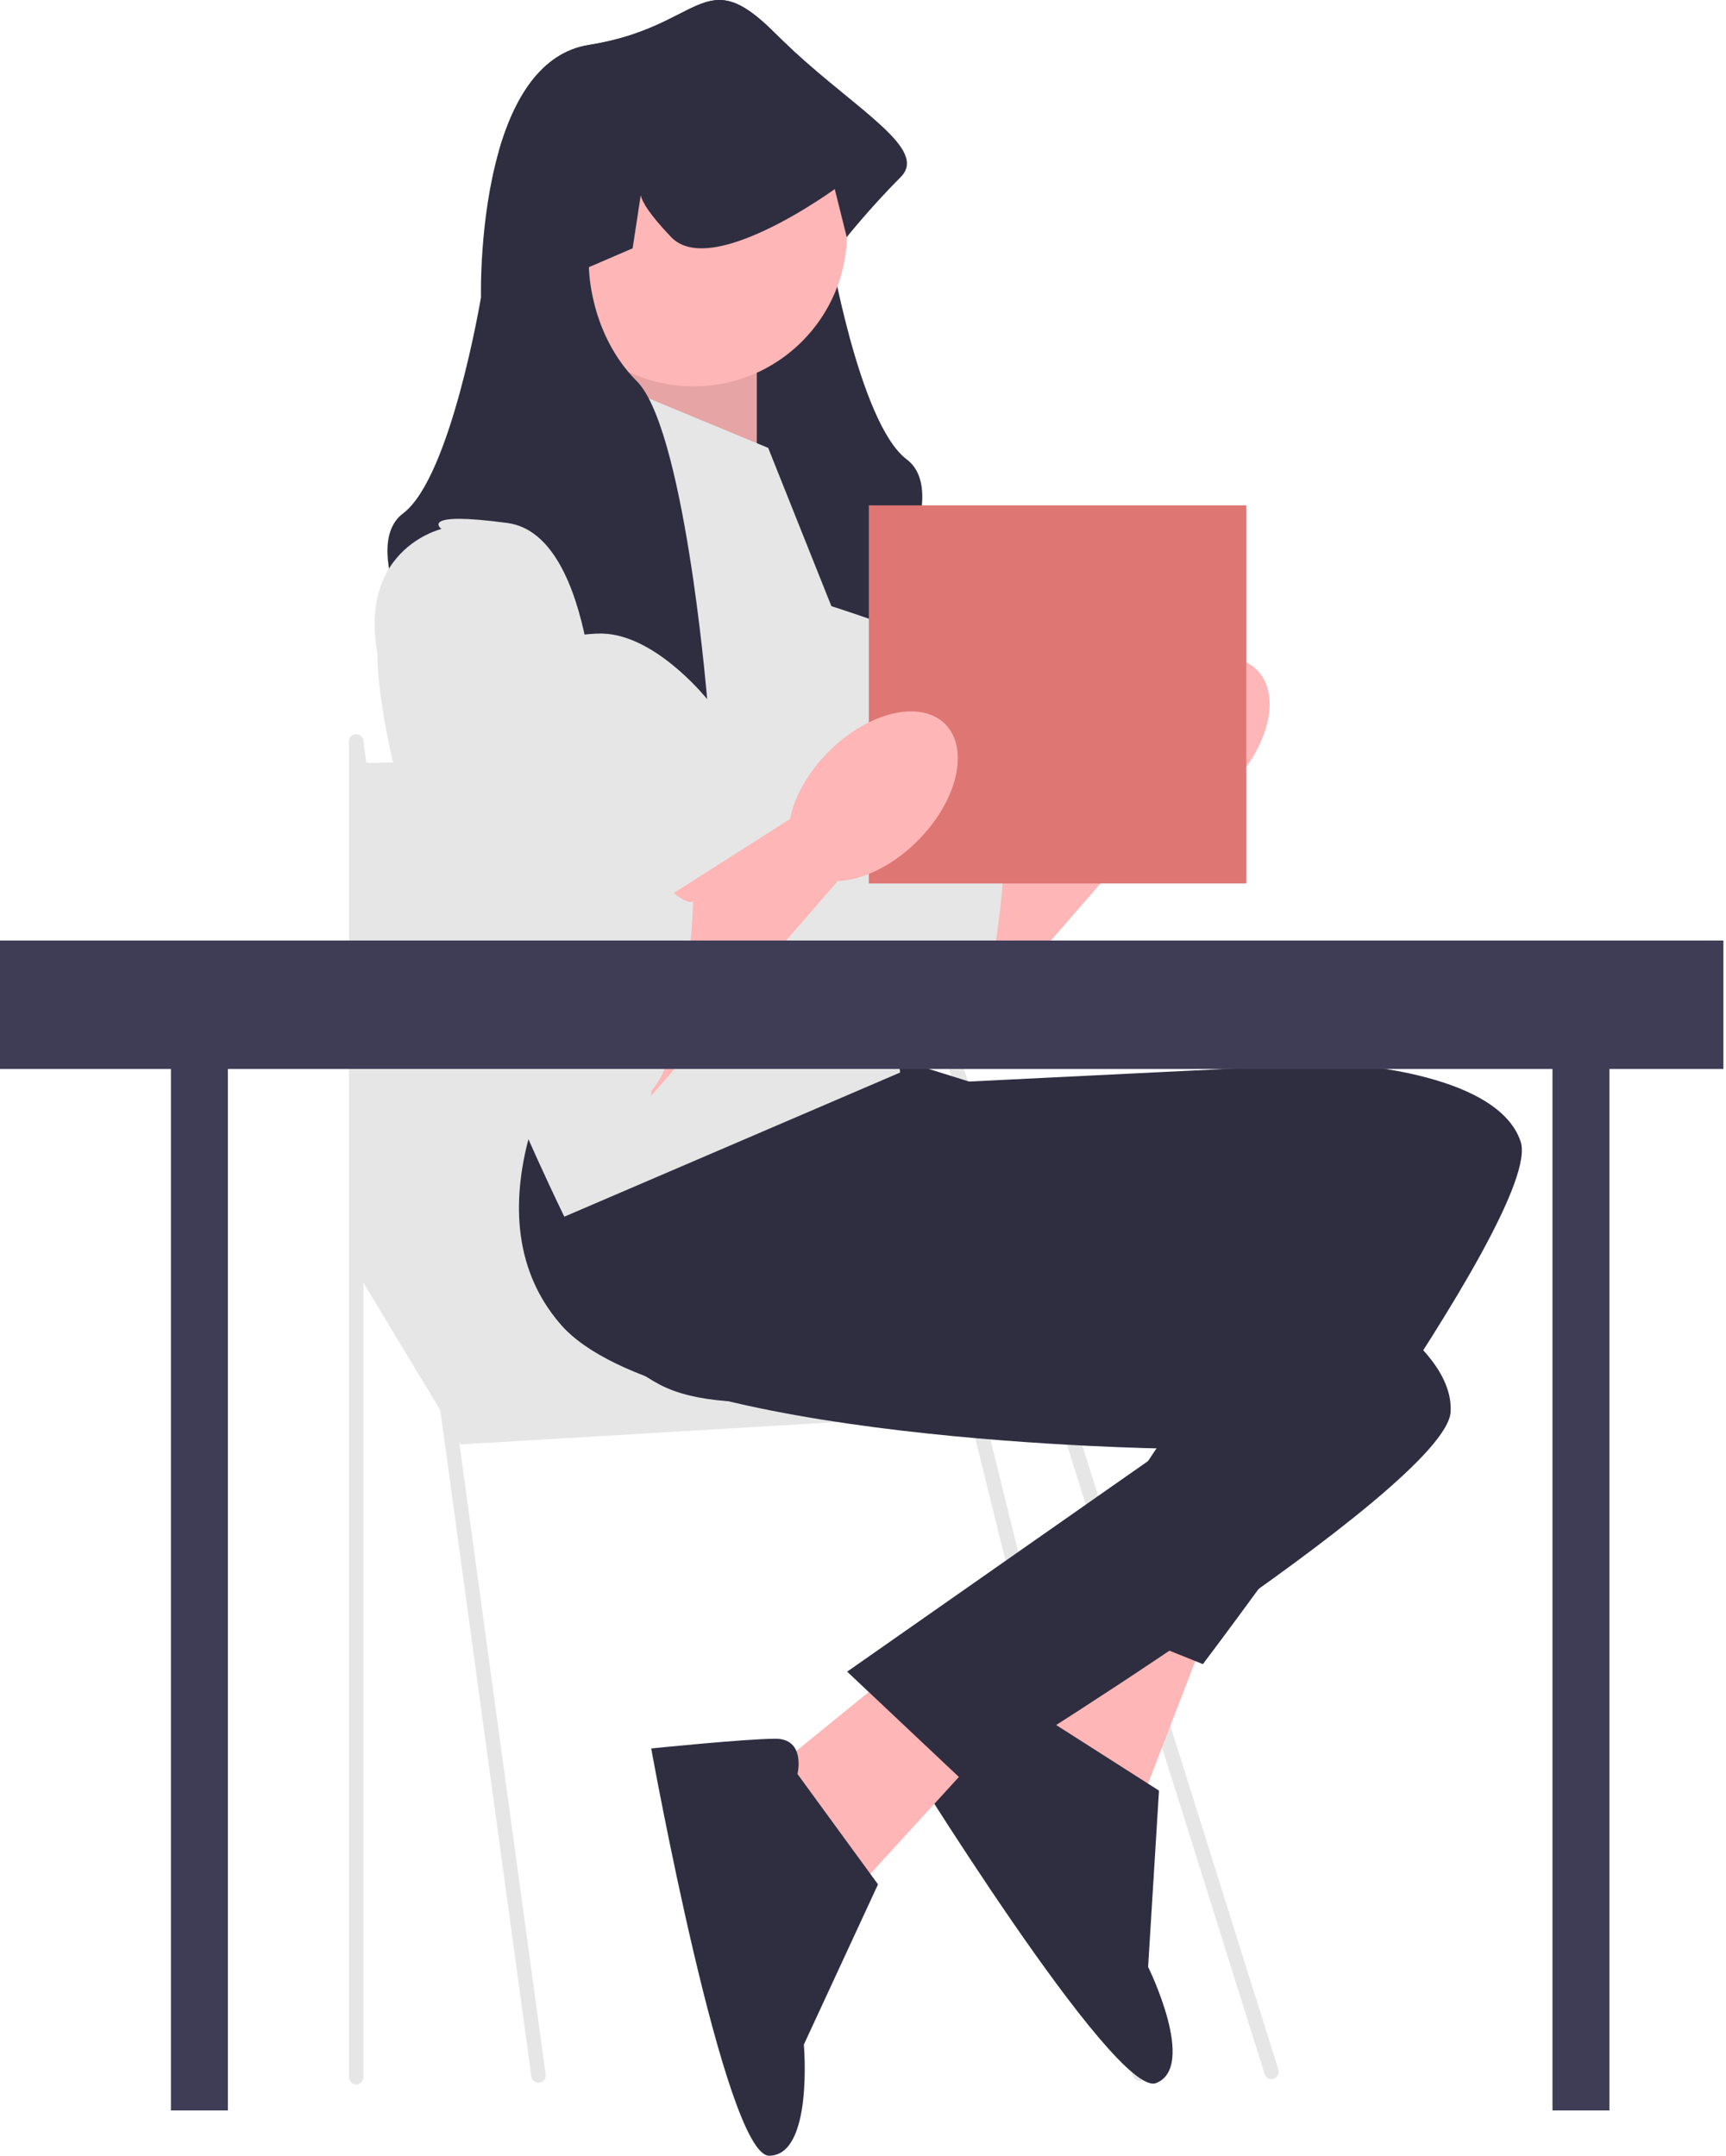 <svg width="185" height="231" viewBox="0 0 185 231" fill="none" xmlns="http://www.w3.org/2000/svg">
<path d="M103.223 91.438L119.672 80.962L126.359 85.001L103.223 111.625V91.438Z" fill="#FFB6B6"/>
<path d="M80.73 50.891C80.73 50.891 69.805 53.465 74.946 68.268C80.087 83.071 96.796 113.964 101.938 112.033C107.079 110.102 107.722 90.794 107.722 90.794C107.722 90.794 107.079 91.438 104.508 88.863C101.938 86.289 101.938 87.465 101.938 84.624C101.938 81.784 99.835 79.678 99.835 79.678L97.439 74.704C97.439 74.704 97.439 51.534 87.799 50.247C78.159 48.96 80.73 50.891 80.73 50.891Z" fill="#E6E6E6"/>
<path d="M131.773 84.309C136.04 80.037 137.362 74.433 134.727 71.794C132.092 69.155 126.497 70.479 122.23 74.752C117.963 79.025 116.641 84.628 119.276 87.267C121.911 89.907 127.507 88.582 131.773 84.309Z" fill="#FFB6B6"/>
<path d="M38.176 136.168L49.4 154.773L114.807 150.897L97.391 128.416L38.176 136.168Z" fill="#E6E6E6"/>
<path d="M57.72 223.183C57.339 223.183 57.007 222.901 56.954 222.513L37.409 79.56C37.351 79.135 37.648 78.744 38.071 78.686C38.494 78.625 38.885 78.925 38.943 79.349L58.488 222.302C58.546 222.726 58.249 223.117 57.826 223.175C57.79 223.18 57.755 223.183 57.72 223.183Z" fill="#E6E6E6"/>
<path d="M38.176 223.364C37.749 223.364 37.402 223.017 37.402 222.589V79.482C37.402 79.054 37.749 78.707 38.176 78.707C38.604 78.707 38.95 79.054 38.95 79.482V222.589C38.95 223.017 38.604 223.364 38.176 223.364Z" fill="#E6E6E6"/>
<path d="M136.287 222.795C135.958 222.795 135.653 222.583 135.549 222.252L89.299 75.036C89.171 74.628 89.397 74.192 89.805 74.064C90.213 73.936 90.648 74.162 90.776 74.57L137.025 221.787C137.154 222.195 136.927 222.63 136.519 222.759C136.442 222.783 136.364 222.795 136.287 222.795Z" fill="#E6E6E6"/>
<path d="M122.16 222.976C121.814 222.976 121.5 222.743 121.41 222.392L89.287 92.464C89.182 92.049 89.432 91.627 89.847 91.521C90.262 91.416 90.682 91.666 90.788 92.081L122.911 222.01C123.016 222.425 122.766 222.847 122.351 222.953C122.287 222.969 122.223 222.976 122.16 222.976Z" fill="#E6E6E6"/>
<path d="M38.176 81.762L91.779 80.936L101.648 137.331H38.95L38.176 81.762Z" fill="#E6E6E6"/>
<path d="M120.551 164.686L107.042 188.505L122.727 191.963L129.266 175.022L120.551 164.686Z" fill="#FFB6B6"/>
<path d="M111.894 184.008C111.894 184.008 111.369 180.123 108.283 181.356C105.197 182.589 96.29 187.169 96.29 187.169C96.29 187.169 119.52 224.971 123.929 223.21C128.338 221.449 123.06 210.763 123.06 210.763L124.225 191.876L111.894 184.008Z" fill="#2F2E41"/>
<path d="M60.808 118.469C60.808 118.469 55.988 140.673 70.769 148.396C85.55 156.119 135.999 137.133 135.999 137.133L112.863 171.849L128.929 178.323C128.929 178.323 165.561 130.053 162.99 122.33C160.42 114.607 143.068 113.963 143.068 113.963L103.866 115.894L93.583 112.676L60.808 118.469Z" fill="#2F2E41"/>
<path d="M100.565 175.257L79.328 192.52L92.681 201.457L104.928 188.061L100.565 175.257Z" fill="#FFB6B6"/>
<path d="M85.481 190.099C85.481 190.099 86.404 186.29 83.082 186.314C79.759 186.337 69.799 187.358 69.799 187.358C69.799 187.358 77.701 231.034 82.448 231C87.194 230.966 86.161 219.09 86.161 219.09L94.109 201.922L85.481 190.099Z" fill="#2F2E41"/>
<path d="M61.711 110.437C61.711 110.437 49.154 129.363 60.115 141.943C71.077 154.523 124.966 155.223 124.966 155.223L90.802 179.128L103.415 191.013C103.415 191.013 155.074 159.401 155.486 151.271C155.897 143.14 139.969 136.218 139.969 136.218L102.753 123.73L94.344 116.986L61.711 110.437Z" fill="#2F2E41"/>
<path d="M93.97 66.601C93.97 66.601 81.76 62.096 75.976 62.096C75.423 62.096 74.877 62.16 74.331 62.276C70.629 63.061 67.223 66.247 65.591 67.985C64.954 68.667 64.588 69.124 64.588 69.124C64.588 69.124 64.626 68.68 64.704 67.901C65.083 63.808 66.484 50.376 68.997 41.778C69.896 38.708 70.931 36.255 72.12 35.065C74.89 32.284 76.169 28.951 76.76 26.466C77.261 24.336 77.261 22.836 77.261 22.836L72.576 20.815L71.709 15.139C71.554 15.808 70.841 17.115 68.444 19.618C68.238 19.831 68.013 20.011 67.775 20.165C64.318 22.341 57.268 18.556 53.47 16.175C55.051 10.672 57.917 5.639 63.123 4.816C75.333 2.885 75.333 -4.195 83.045 3.528C83.681 4.166 84.324 4.777 84.967 5.369C87.434 10.093 88.334 16.426 88.656 20.828C88.887 23.911 88.829 26.054 88.829 26.054C88.829 26.054 92.042 45.362 97.184 49.224C102.325 53.086 93.97 66.601 93.97 66.601Z" fill="#2F2E41"/>
<path d="M70.192 35.708L61.508 48.464L81.117 53.73V35.708H70.192Z" fill="#FFB6B6"/>
<path opacity="0.1" d="M70.192 35.708L61.508 48.464L81.117 53.73V35.708H70.192Z" fill="black"/>
<path d="M82.337 47.995L63.7 40.271C63.7 40.271 38.636 51.212 40.564 72.451C42.492 93.69 60.486 130.375 60.486 130.375L96.475 114.929L92.619 73.739L82.337 47.995Z" fill="#E6E6E6"/>
<path d="M74.346 41.404C83.427 41.404 90.788 34.032 90.788 24.937C90.788 15.843 83.427 8.47 74.346 8.47C65.265 8.47 57.903 15.843 57.903 24.937C57.903 34.032 65.265 41.404 74.346 41.404Z" fill="#FFB6B6"/>
<path d="M96.541 18.975C93.328 22.193 90.757 25.411 90.757 25.411L89.472 20.262C89.472 20.262 89.176 20.481 88.656 20.828C86.618 22.218 81.149 25.713 76.76 26.466C74.806 26.801 73.071 26.588 71.94 25.411C69.543 22.907 68.829 21.601 68.675 20.931L67.808 26.608L63.123 28.629C63.123 28.629 63.123 35.695 68.264 40.857C68.515 41.108 68.759 41.417 68.997 41.778C71.451 45.485 73.212 54.559 74.331 62.276C75.32 69.137 75.796 74.916 75.796 74.916C75.796 74.916 70.931 68.815 65.591 67.985C65.295 67.94 64.999 67.908 64.704 67.901C64.607 67.888 64.504 67.888 64.408 67.888C58.624 67.888 46.413 72.394 46.413 72.394C46.413 72.394 38.059 58.878 43.2 55.016C48.342 51.155 51.555 31.847 51.555 31.847C51.555 31.847 51.343 23.583 53.47 16.175C55.051 10.672 57.917 5.639 63.123 4.816C75.333 2.885 75.333 -4.195 83.045 3.528C83.681 4.165 84.324 4.777 84.967 5.369C92.152 11.985 99.491 16.021 96.541 18.975Z" fill="#2F2E41"/>
<path d="M24.426 105.369H18.319V226.148H24.426V105.369Z" fill="#3F3D56"/>
<path d="M172.507 105.369H166.401V226.148H172.507V105.369Z" fill="#3F3D56"/>
<path d="M133.579 54.153H93.124V94.667H133.579V54.153Z" fill="#DE7673"/>
<path d="M69.805 97.23L86.253 86.754L92.941 90.794L69.805 117.418V97.23Z" fill="#FFB6B6"/>
<path d="M47.312 56.683C47.312 56.683 36.386 59.258 41.528 74.061C46.669 88.863 63.378 119.756 68.519 117.825C73.661 115.894 74.303 96.586 74.303 96.586C74.303 96.586 73.661 97.23 71.09 94.656C68.519 92.081 68.519 93.257 68.519 90.416C68.519 87.576 66.417 85.47 66.417 85.47L64.021 80.496C64.021 80.496 64.021 57.327 54.381 56.04C44.741 54.752 47.312 56.683 47.312 56.683Z" fill="#E6E6E6"/>
<path d="M98.355 90.102C102.622 85.829 103.944 80.226 101.309 77.587C98.674 74.948 93.078 76.272 88.812 80.545C84.545 84.818 83.223 90.421 85.858 93.06C88.493 95.699 94.088 94.375 98.355 90.102Z" fill="#FFB6B6"/>
<path d="M184.72 100.783H0V114.543H184.72V100.783Z" fill="#3F3D56"/>
</svg>
